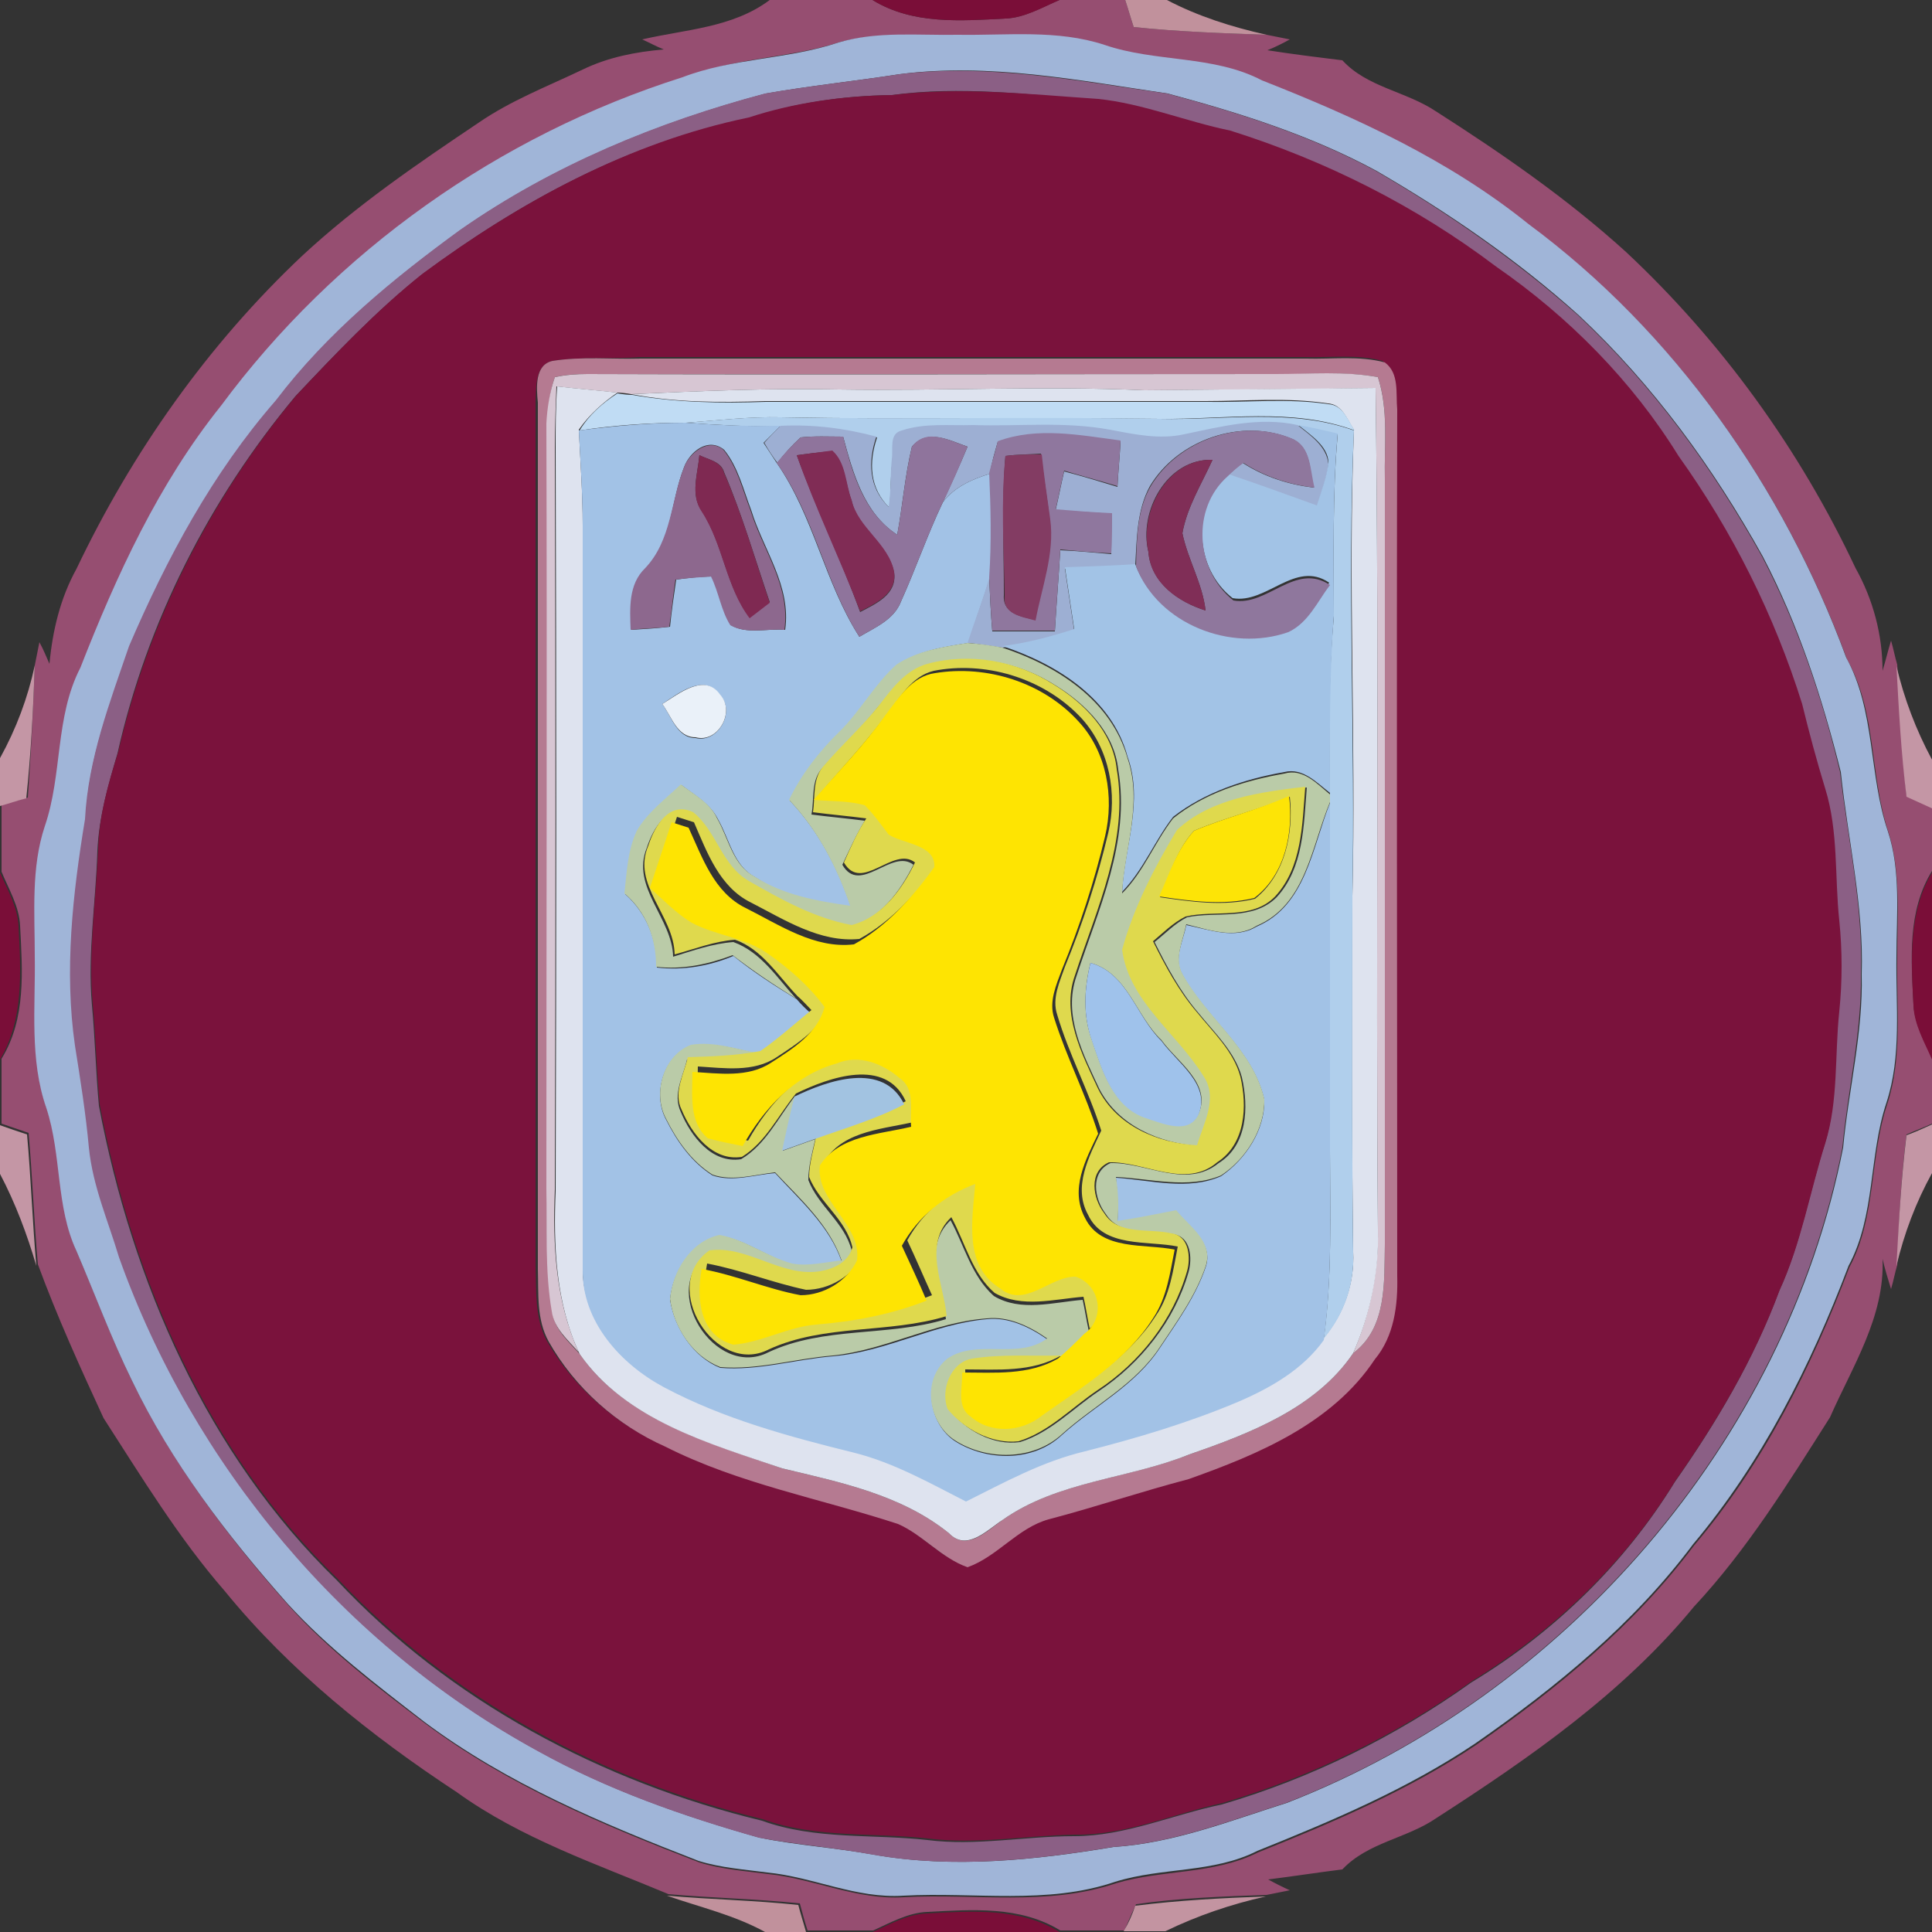 <?xml version="1.0" encoding="utf-8"?>
<!-- Generator: Adobe Illustrator 26.0.3, SVG Export Plug-In . SVG Version: 6.00 Build 0)  -->
<svg version="1.1" id="Layer_1" xmlns="http://www.w3.org/2000/svg" xmlns:xlink="http://www.w3.org/1999/xlink" x="0px" y="0px"
	 viewBox="0 0 250 250" style="enable-background:new 0 0 250 250;" xml:space="preserve">
<rect x="0" y="0" width="250" height="250" fill="#333333" stroke="none"/>
<style type="text/css">
	.st0{fill:#964E71;}
	.st1{fill:#7A0E38;}
	.st2{fill:#C1919C;}
	.st3{fill:#A0B5D8;}
	.st4{fill:#8B5F85;}
	.st5{fill:#7A123C;}
	.st6{fill:#B57A91;}
	.st7{fill:#D7C6D3;}
	.st8{fill:#DEE3EF;}
	.st9{fill:#C0DCF4;}
	.st10{fill:#B0CFEC;}
	.st11{fill:#A2C2E6;}
	.st12{fill:#9DAFD3;}
	.st13{fill:#A2C3E6;}
	.st14{fill:#8F749C;}
	.st15{fill:#8F779E;}
	.st16{fill:#8F779D;}
	.st17{fill:#8D688E;}
	.st18{fill:#802C55;}
	.st19{fill:#7F2952;}
	.st20{fill:#833C63;}
	.st21{fill:#802E57;}
	.st22{fill:#BACBA8;}
	.st23{fill:#DFD94D;}
	.st24{fill:#C496A5;}
	.st25{fill:#FEE402;}
	.st26{fill:#EAF1F9;}
	.st27{fill:#FDE406;}
	.st28{fill:#9FC2EB;}
	.st29{fill:#A2C3E1;}
	.st30{fill:#C394A1;}
</style>
<g id="_x23_964e71ff">
	<path class="st0" d="M99.6,0h13.3c5.2,3.2,11.4,2.7,17.2,2.4c2.5-0.1,4.8-1.5,7-2.4h8.5c0.4,1.2,0.7,2.3,1.1,3.5
		c5.7,0.6,11.5,0.8,17.2,1c1,0.2,2,0.4,3,0.6c-0.9,0.5-1.9,1-2.9,1.4c3.2,0.5,6.4,0.9,9.7,1.3c3.2,3.5,8.2,4,12.1,6.6
		c8.6,5.5,17,11.3,24.6,18.2c12.4,11.6,22.5,25.6,29.7,40.9c2.3,4.1,3.5,8.7,3.5,13.3c0.4-1.3,0.7-2.6,1.1-3.9
		c0.3,1,0.5,2.1,0.8,3.1c0.3,5.6,0.6,11.3,1.2,16.9c1.1,0.5,2.2,1,3.3,1.5v8.3c-3.2,5.2-2.7,11.4-2.4,17.2c0.1,2.5,1.4,4.8,2.4,7
		v8.5c-1.1,0.5-2.2,0.9-3.3,1.4c-0.7,5.6-1,11.3-1.2,16.9c-0.3,1-0.5,2.1-0.8,3.1c-0.4-1.3-0.8-2.6-1.1-3.9
		c0.3,7.5-3.9,13.9-6.8,20.5c-5.4,8.5-10.7,17.1-17.6,24.5c-9.2,11.2-21.3,19.6-33.4,27.4c-3.8,2.6-8.8,3.1-12.1,6.6
		c-3.2,0.4-6.4,0.9-9.6,1.3c0.9,0.5,1.9,1,2.8,1.4c-1,0.2-2,0.4-3,0.6c-5.7,0.2-11.3,0.4-16.9,1.2c-0.5,1.1-1,2.2-1.5,3.4h-8.3
		c-5.2-3.2-11.4-2.7-17.2-2.4c-2.5,0.1-4.8,1.4-7,2.4h-8.5c-0.4-1.2-0.7-2.4-1-3.5c-5.7-0.6-11.4-0.7-17-1.2
		c-9.3-3.9-19.1-7.2-27.4-13.2c-11.1-7.3-21.6-15.7-30-26c-6-6.9-10.8-14.8-15.7-22.4c-3-6.5-6-13.1-8.5-19.9
		c-0.5-5.6-0.7-11.3-1.2-17c-1.2-0.4-2.3-0.8-3.5-1.2v-8.4c3.2-5.2,2.7-11.4,2.4-17.2c-0.1-2.5-1.5-4.8-2.4-7v-8.6
		c1.1-0.4,2.3-0.7,3.4-1C4,97.6,4.3,91.8,4.5,86.1c0.2-1,0.4-2,0.6-3C5.6,84,6,85,6.4,85.9c0.4-4.3,1.4-8.5,3.5-12.3
		c7.2-15.1,17-29,29.2-40.5c7-6.5,14.9-11.9,22.8-17.2c4.2-2.9,8.9-4.7,13.5-6.9c3.3-1.6,6.9-2.3,10.5-2.6C84.9,6,84,5.5,83.1,5.1
		C88.7,3.8,94.8,3.6,99.6,0 M108.5,5.5c-6.6,2.1-13.7,1.9-20.1,4.7c-23.7,7.5-44.9,22.5-59.7,42.5c-8.1,10.1-13.5,21.9-18.2,33.9
		c-3.3,6.4-2.4,13.8-4.6,20.5c-1.8,5.5-1.3,11.3-1.3,16.9c0.1,6.6-0.7,13.3,1.5,19.6c2,6,1.2,12.6,3.9,18.5
		c2.4,5.6,4.5,11.3,7.2,16.8c5.2,10.6,12.3,20,20.1,28.8c5.2,5.8,11.5,10.6,17.7,15.3c10.7,8,23.1,13.2,35.5,18
		c2.9,0.9,5.9,1.1,8.9,1.5c5.9,0.6,11.5,3.4,17.6,3c9.1-0.5,18.5,1.2,27.4-1.8c6-1.8,12.6-1.1,18.4-4c9.7-3.9,19.4-8,28.2-13.9
		c10.5-7.3,20.5-15.5,28.2-25.8c9-10.6,15.2-23.1,20.1-36c3.5-6.5,2.6-14.2,4.9-21.1c2-6.1,1.2-12.6,1.3-18.9c0-5.4,0.5-11-1.1-16.2
		c-2.5-7.4-1.5-15.6-5.4-22.5c-8.1-22-22.1-42.1-41.1-56.1c-10.2-8.3-22.3-13.9-34.5-18.6c-6.4-3.3-13.8-2.4-20.4-4.6
		c-6.1-2-12.6-1.2-18.9-1.3C118.8,4.6,113.5,4.1,108.5,5.5z"/>
</g>
<g id="_x23_7a0e38ff">
	<path class="st1" d="M112.9,0h24.2c-2.3,1-4.5,2.3-7,2.4C124.3,2.7,118.1,3.2,112.9,0z"/>
	<path class="st1" d="M0,112.9c1,2.3,2.3,4.5,2.4,7c0.3,5.8,0.7,12-2.4,17.2V112.9z"/>
	<path class="st1" d="M247.6,130.1c-0.3-5.8-0.7-12,2.4-17.2v24.2C249,134.8,247.7,132.6,247.6,130.1z"/>
	<path class="st1" d="M112.9,250c2.3-1,4.5-2.3,7-2.4c5.8-0.3,12-0.8,17.2,2.4H112.9z"/>
</g>
<g id="_x23_c1919cff">
	<path class="st2" d="M145.6,0h5.4c4,2.1,8.4,3.5,12.9,4.5c-5.8-0.2-11.5-0.4-17.2-1C146.3,2.3,146,1.2,145.6,0z"/>
	<path class="st2" d="M86.3,245.3c5.7,0.5,11.4,0.6,17,1.2c0.3,1.2,0.7,2.4,1,3.5H99C95,247.8,90.6,246.8,86.3,245.3z"/>
</g>
<g id="_x23_a0b5d8ff">
	<path class="st3" d="M108.5,5.5c5-1.5,10.3-0.9,15.5-1c6.3,0.1,12.8-0.7,18.9,1.3c6.7,2.3,14.1,1.3,20.4,4.6
		c12.2,4.8,24.2,10.3,34.5,18.6c18.9,14,33,34.1,41.1,56.1c3.8,6.9,2.9,15.2,5.4,22.5c1.7,5.2,1.1,10.8,1.1,16.2
		c-0.1,6.3,0.7,12.8-1.3,18.9c-2.3,6.9-1.4,14.6-4.9,21.1c-4.9,12.9-11.2,25.4-20.1,36c-7.7,10.3-17.7,18.5-28.2,25.8
		c-8.8,5.9-18.5,10-28.2,13.9c-5.7,2.9-12.3,2.1-18.4,4c-8.8,3-18.2,1.3-27.4,1.8c-6.1,0.4-11.6-2.4-17.6-3c-3-0.4-6-0.6-8.9-1.5
		c-12.4-4.8-24.8-10-35.5-18c-6.2-4.8-12.4-9.5-17.7-15.3c-7.8-8.8-15-18.2-20.1-28.8c-2.7-5.5-4.8-11.2-7.2-16.8
		c-2.7-5.8-1.9-12.4-3.9-18.5c-2.2-6.3-1.4-13.1-1.5-19.6c0-5.7-0.5-11.5,1.3-16.9c2.3-6.7,1.3-14.1,4.6-20.5
		c4.7-12,10.1-23.8,18.2-33.9c14.8-20,36-35,59.7-42.5C94.8,7.5,101.9,7.7,108.5,5.5 M116.4,9.6c-5.8,0.9-11.6,1.5-17.3,2.5
		c-13.9,3.7-27.5,9.3-39.4,17.6c-8.8,6.4-17.3,13.4-23.9,22.1c-8.1,9.4-14.1,20.5-19,31.8c-2.5,7.3-5.4,14.6-5.7,22.4
		c-1.6,9.7-2.7,19.5-1.3,29.3c0.7,4.4,1.4,8.8,1.8,13.2c0.5,4.9,2.5,9.5,3.9,14.2c9.6,26.9,29.1,50.2,54.2,63.9
		c9,5,18.7,8.4,28.6,11.2c4.9,1,9.9,1.3,14.8,2.2c10.3,1.8,20.8,0.7,31-1c7.8-0.5,15.1-3.4,22.4-5.7c36-14,64.5-46.7,72-84.8
		c0.7-7.5,2.6-14.9,2.4-22.4c0.3-8.8-1.8-17.5-2.7-26.2c-2.4-9.6-5.5-19.1-10.1-27.9c-6.4-11.5-14.2-22.2-23.8-31.2
		c-8-7.2-16.9-13.3-26.2-18.7c-8.5-4.6-17.7-7.5-27-10C139.6,10.4,128,8.1,116.4,9.6z"/>
</g>
<g id="_x23_8b5f85ff">
	<path class="st4" d="M116.4,9.6c11.6-1.4,23.2,0.9,34.6,2.5c9.3,2.5,18.5,5.4,27,10c9.3,5.4,18.2,11.6,26.2,18.7
		c9.6,9,17.4,19.7,23.8,31.2c4.6,8.8,7.8,18.3,10.1,27.9c1,8.7,3,17.3,2.7,26.2c0.1,7.6-1.7,14.9-2.4,22.4
		c-7.5,38.1-36,70.8-72,84.8c-7.3,2.3-14.6,5.2-22.4,5.7c-10.2,1.7-20.7,2.8-31,1c-4.9-0.9-9.9-1.3-14.8-2.2
		c-9.9-2.8-19.6-6.2-28.6-11.2c-25.1-13.7-44.6-37-54.2-63.9c-1.4-4.7-3.4-9.2-3.9-14.2c-0.4-4.4-1.1-8.8-1.8-13.2
		c-1.4-9.7-0.3-19.6,1.3-29.3c0.4-7.8,3.2-15.1,5.7-22.4c4.9-11.4,10.8-22.4,19-31.8c6.6-8.7,15.1-15.7,23.9-22.1
		c11.9-8.3,25.4-13.9,39.4-17.6C104.8,11.1,110.6,10.5,116.4,9.6 M115.4,12.3c-6.4,0.1-12.7,1-18.7,3.1
		c-15.5,3.1-29.6,10.8-42.2,20.2c-5.9,4.7-11.1,10.2-16.3,15.7C27.1,64.6,19,80.5,15.2,97.5c-1.2,4.1-2.4,8.2-2.6,12.6
		c-0.2,6.7-1.3,13.3-0.7,20c0.4,4.3,0.5,8.7,0.9,13c4.3,22.7,14,45.1,30.8,61.4c14.6,15.6,34.3,26.1,55,31.1
		c6.9,2.5,14.3,1.7,21.4,2.5c6.3,0.8,12.6-0.5,19-0.5c6.6,0,12.8-2.8,19.1-4.1c11.6-3.4,22.5-8.8,32.3-15.8
		c10.6-6.4,19.8-15.3,26.3-25.9c5.4-7.7,10.2-15.8,13.5-24.7c2.8-6.1,3.9-12.7,5.9-19c1.7-5.5,1.2-11.4,1.8-17
		c0.4-3.9,0.4-7.9,0-11.8c-0.6-5.7-0.1-11.5-1.8-17c-1.1-3.6-2.1-7.3-3-11c-3.5-11.5-8.9-22.3-16-32.1c-5.9-9.8-14.1-18.1-23.6-24.5
		c-10.4-7.8-22.1-13.7-34.4-17.6c-5.7-1.2-11.2-3.5-17.1-4.1C133.1,12.2,124.2,11.1,115.4,12.3z"/>
</g>
<g id="_x23_7a123cff">
	<path class="st5" d="M115.4,12.3c8.9-1.1,17.8-0.1,26.7,0.5c5.8,0.6,11.3,2.9,17.1,4.1c12.4,3.9,24.1,9.8,34.4,17.6
		c9.4,6.5,17.6,14.8,23.6,24.5c7,9.8,12.4,20.6,16,32.1c0.9,3.7,1.9,7.4,3,11c1.7,5.5,1.2,11.4,1.8,17c0.4,3.9,0.4,7.9,0,11.8
		c-0.6,5.7-0.1,11.5-1.8,17c-2,6.3-3.1,12.9-5.9,19c-3.3,8.9-8.1,17-13.5,24.7c-6.5,10.6-15.7,19.4-26.3,25.9
		c-9.8,7-20.8,12.4-32.3,15.8c-6.4,1.4-12.5,4.2-19.1,4.1c-6.3,0.1-12.6,1.3-19,0.5c-7.1-0.8-14.5,0-21.4-2.5
		c-20.7-5-40.3-15.5-55-31.1c-16.8-16.3-26.5-38.6-30.8-61.4c-0.4-4.3-0.5-8.6-0.9-13c-0.6-6.7,0.4-13.3,0.7-20
		c0.1-4.3,1.3-8.5,2.6-12.6c3.9-16.9,12-32.9,23.1-46.2c5.2-5.5,10.4-11,16.3-15.7c12.6-9.3,26.7-17,42.2-20.2
		C102.7,13.3,109,12.4,115.4,12.3 M71.5,46.7c-2.3,0.5-2.1,3.4-2.2,5.2c0,37.4,0,74.7,0,112.1c0.1,3.1-0.1,6.5,1.4,9.4
		c3.4,6,8.8,10.8,15.1,13.6c9.5,4.8,20.1,6.8,30.1,10c3.3,1.4,5.6,4.4,9,5.6c3.9-1.4,6.5-5.1,10.5-6.2c6.1-1.6,12.1-3.6,18.1-5.2
		c9.1-3.2,18.6-7.2,24.1-15.5c2.5-3,3-7,2.9-10.8c0-37.4,0-74.7,0-112.1c-0.2-2,0.3-4.7-1.6-6.1c-3.3-0.9-6.8-0.4-10.2-0.5
		c-28.7,0-57.3,0-86,0C79.2,46.5,75.3,46.1,71.5,46.7z"/>
</g>
<g id="_x23_b57a91ff">
	<path class="st6" d="M71.5,46.7c3.8-0.6,7.7-0.2,11.5-0.3c28.7,0,57.3,0,86,0c3.4,0.1,6.9-0.4,10.2,0.5c1.9,1.4,1.4,4,1.6,6.1
		c-0.1,37.4,0,74.7,0,112.1c0.1,3.8-0.4,7.8-2.9,10.8c-5.5,8.3-15.1,12.3-24.1,15.5c-6.1,1.6-12,3.6-18.1,5.2
		c-4,1.1-6.6,4.8-10.5,6.2c-3.4-1.2-5.8-4.2-9-5.6c-10.1-3.3-20.6-5.2-30.1-10c-6.3-2.8-11.7-7.6-15.1-13.6
		c-1.6-2.9-1.3-6.2-1.4-9.4c0-37.4,0-74.7,0-112.1C69.4,50.1,69.2,47.2,71.5,46.7 M71.8,48.8c-0.7,2-0.9,4.1-1,6.2c0.1,33,0,66,0,99
		c0,5.3-0.2,10.6,0.7,15.9c0.3,2.2,2.1,3.7,3.5,5.3c6,8.6,16.8,11.5,26.2,14.8c7.5,1.8,15.4,3.4,21.6,8.4c2.3,2.4,4.9-0.3,6.9-1.7
		c7.2-5.1,16.2-5.3,24.2-8.5c7.8-2.7,16.4-6,21.2-13.1c4.4-3.3,4-9.2,4.1-14.1c0-33,0-66,0-99c-0.1-4.4,0.5-9-0.9-13.2
		c-4.4-0.8-8.8-0.3-13.2-0.4c-29.7,0-59.4,0-89.1,0C74.5,48.4,73.1,48.5,71.8,48.8z"/>
</g>
<g id="_x23_d7c6d3ff">
	<path class="st7" d="M71.8,48.8c1.4-0.3,2.8-0.4,4.2-0.4c29.7,0.1,59.4,0,89.1,0c4.4,0,8.9-0.4,13.2,0.4c1.4,4.3,0.8,8.8,0.9,13.2
		c0,33,0,66,0,99c-0.1,4.9,0.3,10.8-4.1,14.1c2.2-5.1,3.3-10.6,3.2-16.1c-0.3-36.2,0.2-72.5-0.3-108.8c-10,0.2-19.9,0.2-29.9,0.3
		c-13.2-0.6-26.3,0.1-39.5-0.1c-9-0.2-17.9,0.2-26.9,0.6c-0.5-0.1-1.4-0.2-1.9-0.2c-2.6-0.3-5.2-0.5-7.8-0.8
		c-0.1,2.7-0.2,5.3-0.2,7.9c0.1,32,0.1,64,0,96c-0.3,7.2,0.1,14.5,3.1,21.1c-1.4-1.6-3.2-3.1-3.5-5.3c-0.9-5.2-0.6-10.6-0.7-15.9
		c0-33,0.1-66,0-99C70.8,52.9,71.1,50.8,71.8,48.8z"/>
</g>
<g id="_x23_dee3efff">
	<path class="st8" d="M72.1,50c2.6,0.3,5.2,0.5,7.8,0.8c-1.9,1.3-3.7,2.9-5,4.8c0.2,4.1,0.5,8.2,0.5,12.3c0,32,0,64,0,96.1
		c-0.1,6.7,4.9,12.2,10.5,15.2c7.7,4.1,16.3,6.5,24.7,8.5c5.1,1.3,9.8,3.9,14.4,6.3c5-2.5,9.9-5.2,15.4-6.5
		c6.8-1.6,13.4-3.7,19.8-6.4c4.2-1.8,8.3-4.3,11.1-8c2.6-3.1,4-7.1,3.8-11.1c-0.2-15.3-0.2-30.7-0.1-46.1
		c0.5-20.1-0.6-40.2,0.2-60.3c-0.9-1.3-1.5-3.3-3.4-3.4c-5.2-0.8-10.5-0.3-15.8-0.3c-19,0-38,0-57,0c-5.8,0.2-11.6,0.2-17.3-0.9
		c8.9-0.4,17.9-0.8,26.9-0.6c13.2,0.2,26.3-0.5,39.5,0.1c10-0.1,19.9-0.2,29.9-0.3c0.5,36.2,0,72.5,0.3,108.8
		c0.2,5.5-1,11.1-3.2,16.1c-4.8,7.1-13.4,10.4-21.2,13.1c-7.9,3.2-17,3.4-24.2,8.5c-2,1.3-4.6,4.1-6.9,1.7c-6.2-5-14.1-6.6-21.6-8.4
		c-9.4-3.2-20.2-6.2-26.2-14.8c-3.1-6.6-3.4-14-3.1-21.1c0.1-32,0.1-64,0-96C71.9,55.3,71.9,52.7,72.1,50z"/>
</g>
<g id="_x23_c0dcf4ff">
	<path class="st9" d="M79.9,50.9c0.5,0.1,1.4,0.2,1.9,0.2c5.7,1,11.5,1.1,17.3,0.9c19,0,38,0,57,0c5.2,0.1,10.6-0.5,15.8,0.3
		c1.9,0.1,2.5,2.1,3.4,3.4c-8.1-3-16.8-1.4-25.2-1.5c-16.3-0.2-32.7,0.1-49-0.2c-4.1-0.1-8.2,0.4-12.3,0.7c-4.6,0-9.2,0.3-13.8,1
		C76.2,53.7,77.9,52.2,79.9,50.9z"/>
</g>
<g id="_x23_b0cfecff">
	<path class="st10" d="M88.7,54.7c4.1-0.3,8.2-0.8,12.3-0.7c16.3,0.3,32.7-0.1,49,0.2c8.4,0.2,17.1-1.4,25.2,1.5
		c-0.9,20.1,0.2,40.2-0.2,60.3c0,15.4-0.1,30.7,0.1,46.1c0.2,4.1-1.2,8-3.8,11.1c1.1-8,0.8-16.1,0.8-24.2c0-15.1,0-30.2,0-45.3l0-1
		c-0.1-7.7-0.2-15.3,0.5-22.9c0-7.9-0.2-15.8,0.5-23.6c-1.7-0.4-3.4-0.8-5.1-1.1c-4.9-1.1-9.9,0.2-14.7,1.2c-3.2,0.7-6.5,0-9.6-0.6
		c-5.8-1.1-11.8-0.4-17.7-0.6c-3.1,0.1-6.3-0.2-9.2,0.7c-1.7,0.4-1.1,2.4-1.3,3.7c-0.3,2-0.2,4.1-0.4,6.2c-2.6-2.5-2.7-5.9-1.6-9.1
		c-4-1-8.2-1.6-12.4-1.4C96.9,55.2,92.8,55,88.7,54.7z"/>
</g>
<g id="_x23_a2c2e6ff">
	<path class="st11" d="M74.9,55.7c4.6-0.6,9.2-1,13.8-1c4.1,0.3,8.2,0.5,12.3,0.4c-0.7,0.7-1.5,1.5-2.2,2.2c0.6,0.9,1.1,1.7,1.7,2.6
		c4.8,6.9,6.2,15.5,10.7,22.5c2-1.2,4.5-2.2,5.4-4.6c1.9-4.2,3.4-8.6,5.4-12.8c1.5-2,3.8-3,6.1-3.7c0.2,4.5,0.3,9,0,13.5
		c-0.9,2.8-1.9,5.6-2.8,8.4c-3.2,0.5-6.5,1-9.2,2.9c-2.8,2.5-4.7,5.9-7.3,8.6c-2.6,2.6-4.9,5.5-6.6,8.9c3.7,3.9,6.2,8.7,7.9,13.7
		c-4.3-0.6-8.7-1.3-12.4-3.8c-2.8-1.5-3.3-4.9-4.8-7.5c-1-2-3-3.1-4.7-4.4c-2,1.9-4.3,3.6-5.7,6c-1.1,2.5-1.2,5.3-1.6,8.1
		c2.8,2.5,4.1,5.9,4.1,9.5c3.4,0.4,6.8-0.2,9.9-1.5c2.6,2.1,5.4,3.9,8.2,5.6c0.4,0.5,1.3,1.4,1.8,1.8c-2.1,1.8-4.3,3.7-6.6,5.3
		c-2.9-0.6-5.9-1.6-8.9-1.1c-3.6,1.4-5,6.3-3.2,9.6c1.4,2.8,3.3,5.5,6,7.2c2.6,0.9,5.4-0.1,8.1-0.3c3.2,3.5,7,6.8,8.6,11.4
		c-2.1,0.2-4.3,0.8-6.4,0.4c-3.2-0.9-6-3.2-9.4-3.7c-3.6,0.8-6.1,4.7-6.4,8.3c0.6,3.7,3,7.4,6.5,8.8c4.9,0.4,9.7-1.1,14.6-1.5
		c6.9-0.6,13.1-4.2,19.9-4.8c2.8-0.3,5.5,1,7.8,2.6c-3.8,2.8-9,0-12.9,2.6c-3.3,2.7-2.4,8.4,1,10.6c4.1,2.6,10.1,2.7,13.8-0.8
		c4.2-3.8,9.5-6.4,12.7-11.3c2.2-3.3,4.6-6.6,5.9-10.4c1.1-3.1-2.1-5.2-3.8-7.3c-2.5,0.5-5.1,1-7.6,1.4c0.1-1.9,0-3.8-0.2-5.7
		c4.5,0.3,9.3,1.7,13.6-0.2c3.2-2.2,5.7-6,5.6-9.9c-1.5-6.6-7.6-10.6-10.6-16.2c-1.2-2,0.1-4.3,0.5-6.4c3,0.6,6.3,1.9,9.1,0.2
		c6.4-2.7,7.2-10.3,9.5-16c0,15.1,0,30.2,0,45.3c0,8.1,0.3,16.2-0.8,24.2c-2.7,3.8-6.9,6.2-11.1,8c-6.4,2.7-13.1,4.7-19.8,6.4
		c-5.5,1.3-10.4,4-15.4,6.5c-4.7-2.4-9.3-5-14.4-6.3c-8.5-2.1-17-4.4-24.7-8.5c-5.6-3-10.6-8.5-10.5-15.2c0-32,0-64,0-96.1
		C75.4,63.9,75.1,59.8,74.9,55.7 M88.5,60.5c-1.7,4.3-1.5,9.5-4.9,13c-2.2,2.1-2,5.2-1.9,8c1.7-0.1,3.3-0.2,5-0.4
		c0.2-2,0.5-4.1,0.8-6.1c1.5-0.2,3.1-0.4,4.6-0.4c1,2,1.3,4.4,2.5,6.3c2,1.2,4.7,0.4,7,0.6c0.8-5.7-2.8-10.3-4.4-15.5
		c-1-2.6-1.7-5.6-3.5-7.8C91.6,56.5,89.2,58.5,88.5,60.5 M85.7,91.1c1.2,1.6,1.9,4.4,4.3,4.4c2.9,0.7,5.2-3.4,3.2-5.5
		C91.2,87,87.8,89.7,85.7,91.1z"/>
</g>
<g id="_x23_9dafd3ff">
	<path class="st12" d="M101,55.1c4.2-0.2,8.3,0.3,12.4,1.4c-1.1,3.2-1,6.6,1.6,9.1c0.3-2,0.2-4.1,0.4-6.2c0.2-1.3-0.4-3.3,1.3-3.7
		c3-1,6.2-0.6,9.2-0.7c5.9,0.2,11.8-0.5,17.7,0.6c3.2,0.6,6.4,1.3,9.6,0.6c4.8-1,9.8-2.3,14.7-1.2c1.6,1.3,3.8,2.7,4,5.1
		c-0.2,1.9-1,3.8-1.5,5.6c-3.9-1.4-7.7-2.8-11.6-4.1c0.6-0.6,1.3-1.2,2-1.7c2.8,1.8,5.9,2.8,9.2,3.2c-0.6-2.2-0.3-5.2-2.8-6.3
		c-6.5-2.8-14.8,0.1-18.4,6.1c-1.7,3.1-1.7,6.8-1.9,10.3c-3,0.2-6.1,0.3-9.1,0.4c0.4,2.7,0.8,5.3,1.2,8c-3,1-6.1,1.8-9.3,2.2
		c-1.5-0.2-3-0.5-4.5-0.6c0.9-2.8,2-5.6,2.8-8.4c0.1,2.3,0.2,4.6,0.4,6.9c2.7,0,5.4,0,8.1,0c0.2-3.5,0.5-7,0.7-10.5
		c2.2,0.1,4.4,0.3,6.6,0.5c0-1.7,0-3.4,0.1-5.2c-2.4-0.2-4.9-0.3-7.3-0.5c0.4-1.7,0.7-3.3,1.1-5c2.3,0.6,4.6,1.3,6.9,2
		c0.1-2,0.3-3.9,0.4-5.9c-5.2-0.7-10.8-1.7-15.9,0.1c-0.4,1.4-0.8,2.7-1,4.1c-2.3,0.7-4.6,1.7-6.1,3.7c1.1-2.4,2.2-4.8,3.2-7.2
		c-2.3-0.8-5.2-2.4-7.2,0c-0.9,3.7-1.2,7.6-1.9,11.4c-4.3-2.8-5.7-7.9-7-12.7c-1.9,0-3.7-0.1-5.5,0.1c-1.1,1-2.1,2.1-3,3.3
		c-0.6-0.8-1.2-1.7-1.7-2.6C99.6,56.5,100.3,55.8,101,55.1z"/>
</g>
<g id="_x23_a2c3e6ff">
	<path class="st13" d="M168,55c1.7,0.3,3.4,0.7,5.1,1.1c-0.7,7.9-0.5,15.7-0.5,23.6c-0.6,7.6-0.5,15.3-0.5,22.9
		c-1.7-1.3-3.5-3.3-5.9-2.7c-5.1,0.9-10.3,2.6-14.4,5.8c-2.4,3.1-3.8,6.8-6.6,9.7c0.3-5.8,2.8-11.7,0.7-17.5
		c-2-7.5-9.2-12-16.2-14.3c3.2-0.4,6.2-1.2,9.3-2.2c-0.4-2.7-0.8-5.3-1.2-8c3-0.1,6.1-0.2,9.1-0.4c2.9,7.6,12.3,11.1,19.7,8.5
		c2.5-1.2,3.8-3.9,5.4-6.1c-4.4-3-8.1,2.8-12.5,2c-4.9-3.8-5.4-11.8-0.7-16.1c3.9,1.3,7.7,2.7,11.6,4.1c0.6-1.9,1.3-3.7,1.5-5.6
		C171.8,57.7,169.6,56.3,168,55z"/>
</g>
<g id="_x23_8f749cff">
	<path class="st14" d="M103.6,56.6c1.8-0.2,3.7-0.1,5.5-0.1c1.2,4.7,2.6,9.8,7,12.7c0.7-3.8,1-7.6,1.9-11.4c1.9-2.5,4.8-0.8,7.2,0
		c-1,2.4-2,4.8-3.2,7.2c-2,4.2-3.5,8.6-5.4,12.8c-0.9,2.4-3.4,3.4-5.4,4.6c-4.5-7.1-5.8-15.6-10.7-22.5
		C101.5,58.7,102.5,57.6,103.6,56.6 M103.1,58.9c2.5,6.9,5.7,13.4,8.2,20.3c2.1-1.1,4.8-2.3,4.4-5.1c-0.7-3.6-4.7-5.6-5.5-9.3
		c-0.8-2.1-0.8-4.8-2.5-6.4C106.1,58.5,104.6,58.7,103.1,58.9z"/>
</g>
<g id="_x23_8f779eff">
	<path class="st15" d="M129.1,57.1c5.1-1.9,10.6-0.8,15.9-0.1c-0.1,2-0.3,3.9-0.4,5.9c-2.3-0.7-4.6-1.3-6.9-2
		c-0.4,1.7-0.7,3.3-1.1,5c2.4,0.2,4.9,0.4,7.3,0.5c0,1.7,0,3.4-0.1,5.2c-2.2-0.1-4.4-0.3-6.6-0.5c-0.2,3.5-0.5,7-0.7,10.5
		c-2.7,0-5.4,0-8.1,0c-0.2-2.3-0.3-4.6-0.4-6.9c0.3-4.5,0.2-9,0-13.5C128.3,59.9,128.8,58.5,129.1,57.1 M130.1,59
		c-0.5,6-0.2,12-0.2,18c-0.2,2.4,2.3,2.8,4,3.2c0.9-4.3,2.5-8.6,1.9-13.1c-0.3-2.8-0.8-5.6-1.1-8.4C133.2,58.8,131.6,58.8,130.1,59z
		"/>
</g>
<g id="_x23_8f779dff">
	<path class="st16" d="M148.9,62.9c3.6-6,11.9-8.9,18.4-6.1c2.4,1.1,2.2,4.1,2.8,6.3c-3.3-0.4-6.4-1.4-9.2-3.2
		c-0.7,0.5-1.4,1.1-2,1.7c-4.8,4.2-4.2,12.2,0.7,16.1c4.4,0.8,8-5,12.5-2c-1.6,2.1-2.8,4.9-5.4,6.1c-7.4,2.6-16.8-1-19.7-8.5
		C147.1,69.7,147.1,66,148.9,62.9 M148.6,71.4c0.3,4,3.9,6.5,7.4,7.6c-0.4-3.5-2.3-6.6-3-10c0.6-3.4,2.5-6.4,3.9-9.5
		C151,59.3,147.3,66.2,148.6,71.4z"/>
</g>
<g id="_x23_8d688eff">
	<path class="st17" d="M88.5,60.5c0.7-1.9,3.2-3.9,5.1-2.3c1.8,2.2,2.5,5.2,3.5,7.8c1.6,5.2,5.2,9.8,4.4,15.5
		c-2.3-0.2-4.9,0.6-7-0.6c-1.2-1.9-1.5-4.3-2.5-6.3c-1.6,0.1-3.1,0.2-4.6,0.4c-0.3,2-0.5,4.1-0.8,6.1c-1.7,0.2-3.3,0.2-5,0.4
		c-0.1-2.8-0.3-5.9,1.9-8C86.9,69.9,86.8,64.8,88.5,60.5 M90.5,58.9c-0.2,2.4-1.2,5.1,0.3,7.2c2.8,4.3,3.1,9.7,6.2,13.8
		c0.9-0.7,1.7-1.3,2.6-2c-1.9-5.6-3.6-11.4-5.9-16.8C93.3,59.7,91.7,59.5,90.5,58.9z"/>
</g>
<g id="_x23_802c55ff">
	<path class="st18" d="M103.1,58.9c1.5-0.2,3-0.4,4.6-0.6c1.8,1.6,1.7,4.3,2.5,6.4c0.8,3.6,4.8,5.6,5.5,9.3c0.4,2.8-2.4,4.1-4.4,5.1
		C108.7,72.3,105.5,65.8,103.1,58.9z"/>
</g>
<g id="_x23_7f2952ff">
	<path class="st19" d="M90.5,58.9c1.2,0.6,2.8,0.8,3.2,2.3c2.4,5.5,4,11.2,5.9,16.8c-0.9,0.7-1.7,1.3-2.6,2
		c-3.1-4.1-3.4-9.5-6.2-13.8C89.3,64,90.3,61.3,90.5,58.9z"/>
</g>
<g id="_x23_833c63ff">
	<path class="st20" d="M130.1,59c1.5-0.2,3.1-0.2,4.7-0.2c0.3,2.8,0.7,5.6,1.1,8.4c0.6,4.4-1.1,8.8-1.9,13.1c-1.8-0.5-4.3-0.8-4-3.2
		C129.9,71,129.5,65,130.1,59z"/>
</g>
<g id="_x23_802e57ff">
	<path class="st21" d="M148.6,71.4c-1.2-5.2,2.5-12.1,8.3-11.9c-1.4,3.1-3.3,6.1-3.9,9.5c0.7,3.4,2.6,6.5,3,10
		C152.5,77.9,148.9,75.5,148.6,71.4z"/>
</g>
<g id="_x23_bacba8ff">
	<path class="st22" d="M125.2,83.2c1.5,0.1,3,0.3,4.5,0.6c7,2.3,14.1,6.8,16.2,14.3c2,5.8-0.4,11.7-0.7,17.5
		c2.8-2.8,4.2-6.6,6.6-9.7c4.1-3.3,9.3-4.9,14.4-5.8c2.4-0.7,4.2,1.3,5.9,2.7l0,1c-2.4,5.7-3.1,13.3-9.5,16
		c-2.8,1.8-6.2,0.5-9.1-0.2c-0.4,2.1-1.6,4.4-0.5,6.4c3.1,5.7,9.1,9.7,10.6,16.2c0.1,3.9-2.4,7.8-5.6,9.9c-4.3,1.8-9.1,0.4-13.6,0.2
		c0.3,1.9,0.4,3.8,0.2,5.7c2.5-0.4,5.1-0.9,7.6-1.4c1.7,2.1,4.9,4.1,3.8,7.3c-1.3,3.8-3.7,7.1-5.9,10.4c-3.2,4.9-8.5,7.5-12.7,11.3
		c-3.7,3.4-9.7,3.4-13.8,0.8c-3.5-2.2-4.4-7.9-1-10.6c3.8-2.6,9.1,0.2,12.9-2.6c-2.3-1.6-5-2.9-7.8-2.6c-6.9,0.5-13.1,4.1-19.9,4.8
		c-4.9,0.4-9.7,1.9-14.6,1.5c-3.6-1.4-6-5.1-6.5-8.8c0.3-3.6,2.7-7.5,6.4-8.3c3.4,0.6,6.1,2.8,9.4,3.7c2.1,0.4,4.3-0.2,6.4-0.4
		c-1.6-4.6-5.3-7.9-8.6-11.4c-2.7,0.3-5.5,1.2-8.1,0.3c-2.7-1.7-4.6-4.4-6-7.2c-1.8-3.3-0.4-8.2,3.2-9.6c3-0.5,6,0.6,8.9,1.1
		c-3.1,0.6-6.3,0.7-9.4,0.8c-0.5,2.2-1.9,4.5-0.8,6.8c1.3,3.1,4,6.7,7.8,6.1c3.2-1.9,4.8-5.4,7-8.2c-0.6,2.4-1.1,4.7-1.6,7.1
		c1.4-0.5,2.8-1,4.2-1.5c-0.4,1.8-0.9,3.5-0.9,5.3c1.3,3.4,4.7,5.5,5.6,9.1c-0.5,1.9-2.5,2.8-4.2,3.1c-5,0.8-9.4-3.3-14.3-2.7
		c-6.6,4.6,0.8,16.3,7.7,12.8c7.2-3.4,15.5-2,23-4.3c-0.4-4.2-3.1-9.3,0.6-12.8c1.8,3.3,2.7,7.2,5.6,9.8c3.5,2.1,7.7,0.8,11.5,0.5
		c0.3,1.4,0.5,2.7,0.8,4.1c-1.1,1.1-2.2,2.2-3.4,3.2c-3.8,0.1-7.7-0.2-11.5,0.4c-2.8,0.5-4.1,4-3.2,6.5c2.2,2.7,5.7,4.7,9.2,4.2
		c3.9-1.2,6.9-4.4,10.2-6.6c5.4-3.6,9.8-9.1,11.6-15.4c0.5-1.8,0.3-4.6-2-4.9c-2.9-0.7-6.8,0.4-8.7-2.6c-1.5-1.9-2.1-5.4,0.6-6.6
		c4.7-0.1,9.8,3.4,14,0c3.7-2.3,3.9-7.2,3-11.1c-0.9-3.3-3.5-5.7-5.6-8.3c-2.4-2.8-4.1-6-5.7-9.2c1.4-1.1,2.6-2.4,4.2-3.2
		c3.8-0.8,8.5,0.5,11.6-2.6c3.5-3.8,3.5-9.3,3.9-14.2c-5.8,0.7-12.1,1.5-16.6,5.6c-2.9,4.8-5.6,10.1-7.1,15.5
		c0.9,6.8,7.1,10.8,10.5,16.3c1.9,2.8-0.1,6.1-0.8,9c-5.1-0.4-10.3-2.6-12.8-7.3c-2.1-4.5-4.8-9.6-3-14.7c2.8-8.6,7-17.4,5.4-26.7
		c-0.5-4.8-4.2-8.5-8.1-10.9c-4.8-3.1-10.9-4.2-16.4-2.7c-2.9,0.8-4.7,3.4-6.6,5.5c-2.2,2.8-4.8,5.2-7.2,7.9c-1.5,1.6-1,4-1.4,6
		c2.3,0.3,4.6,0.5,6.9,0.8c-1.1,1.8-2,3.8-2.9,5.7c2.3,4,6.4-2.2,9.2,0c-1.7,3.4-4.3,7-8.2,8.1c-4.8-0.9-9.1-3.3-13.3-5.7
		c-3.5-2-4.2-6.5-7.2-8.9c-3.1-1.5-5,1.8-5.8,4.3c-2.1,5.1,3.3,9.1,3.4,14.1c2.6-0.8,5.1-1.7,7.8-1.9c3.6,1.3,5.7,4.7,8.1,7.3
		c-2.8-1.7-5.6-3.6-8.2-5.6c-3.2,1.2-6.5,1.9-9.9,1.5c0-3.7-1.3-7.1-4.1-9.5c0.3-2.7,0.4-5.5,1.6-8.1c1.4-2.4,3.7-4.1,5.7-6
		c1.7,1.3,3.8,2.4,4.7,4.4c1.5,2.6,2,6,4.8,7.5c3.7,2.4,8.1,3.2,12.4,3.8c-1.7-5-4.2-9.8-7.9-13.7c1.6-3.3,3.9-6.3,6.6-8.9
		c2.7-2.7,4.5-6.1,7.3-8.6C118.7,84.2,122,83.7,125.2,83.2 M141.1,124.6c-0.8,3.3-1,6.8,0.2,10c1.3,3.8,2.7,8.6,7,10
		c2.2,0.6,5.5,2.2,6.8-0.5c1.7-3.9-2.8-6.7-4.8-9.5C147,131.5,145.9,125.9,141.1,124.6z"/>
</g>
<g id="_x23_dfd94dff">
	<path class="st23" d="M120,85.9c5.5-1.5,11.6-0.4,16.4,2.7c3.9,2.4,7.6,6.1,8.1,10.9c1.6,9.3-2.6,18.1-5.4,26.7
		c-1.8,5,0.9,10.2,3,14.7c2.4,4.8,7.7,7,12.8,7.3c0.8-2.8,2.8-6.1,0.8-9c-3.4-5.5-9.6-9.6-10.5-16.3c1.5-5.5,4.2-10.7,7.1-15.5
		c4.4-4.1,10.8-4.9,16.6-5.6c-0.4,4.9-0.4,10.4-3.9,14.2c-3,3.1-7.8,1.7-11.6,2.6c-1.6,0.8-2.9,2.1-4.2,3.2c1.6,3.2,3.3,6.4,5.7,9.2
		c2.1,2.6,4.7,5,5.6,8.3c0.9,3.8,0.7,8.7-3,11.1c-4.1,3.5-9.3-0.1-14,0c-2.7,1.2-2.1,4.7-0.6,6.6c1.8,2.9,5.8,1.9,8.7,2.6
		c2.3,0.3,2.5,3.2,2,4.9c-1.8,6.3-6.1,11.8-11.6,15.4c-3.4,2.3-6.3,5.4-10.2,6.6c-3.5,0.4-7.1-1.6-9.2-4.2c-0.9-2.5,0.4-6,3.2-6.5
		c3.8-0.6,7.7-0.3,11.5-0.4c-3.8,2.2-8.2,1.8-12.4,1.8c0.1,1.9-0.8,4.4,1.1,5.7c2.6,2.3,6.6,2,9.2-0.1c5.1-3.7,10.9-7.1,14.4-12.6
		c1.8-2.6,2.2-5.8,2.8-8.9c-3.9-0.8-9.6,0.2-11.6-4.1c-2-3.6,0.1-7.5,1.7-10.9c-1.6-5.1-4.2-9.9-5.7-15c-0.7-2.1,0.3-4.2,1-6.2
		c2.3-5.6,4.2-11.4,5.6-17.3c1.2-5.1,0.2-10.8-3.4-14.8c-4.6-5-11.9-7.4-18.6-6.3c-3.1,0.4-4.7,3.2-6.4,5.4c-2.8,3.8-6,7.2-9,10.7
		c2.2,0.2,4.4,0.1,6.6,0.7c1.2,1.1,2.1,2.5,3.1,3.8c1.9,1.2,6.2,1.3,5.9,4.2c-2.8,3.9-6.2,7.7-10.4,10c-5.1,0.5-9.7-2.5-14-4.7
		c-4.1-2-5.7-6.5-7.4-10.4c-0.6-0.2-1.6-0.5-2.2-0.7c-0.9,2.8-1.9,5.7-2.8,8.5c1.8,1.6,3.4,3.3,5.4,4.5c3.2,1.7,7.1,1.9,10,4.1
		c2.7,1.9,5.2,4.2,7.2,6.8c-0.9,3.4-4.2,5.4-6.9,7.2c-3,2-6.8,1.4-10.2,1.2c0,2.9-0.5,6.4,2,8.6c1.5,0.4,3,0.7,4.5,1
		c2.7-4.8,6.7-9.2,12.2-10.7c2.8-1.2,5.9-0.1,8.1,1.9c2.1,1.4,1.2,4.2,1.5,6.3c-4,1-9.3,1.1-11.8,5c-0.6,4.6,5.4,7.6,4.8,12.3
		c-1.2,2.7-4.3,4.5-7.3,4.5c-4.3-0.9-8.5-2.6-12.8-3.4c-0.7,3.7-0.3,8.6,4.1,9.8c3.7-0.3,7-2.3,10.7-2.6c4.9-0.4,9.7-1.3,14.3-3.1
		c-1.1-2.4-2.1-4.8-3.2-7.1c2.1-3.8,5.5-6.5,9.5-8c-0.4,4.6-1.5,10.6,3.2,13.5c3.2,2.8,6.5-1.5,9.8-1.5c3.2,1.1,4,5.4,1.1,7.4
		c-0.3-1.4-0.5-2.8-0.8-4.1c-3.8,0.3-8,1.5-11.5-0.5c-2.9-2.5-3.8-6.5-5.6-9.8c-3.7,3.5-1,8.6-0.6,12.8c-7.5,2.3-15.8,1-23,4.3
		c-6.9,3.6-14.3-8.2-7.7-12.8c4.9-0.7,9.3,3.5,14.3,2.7c1.8-0.3,3.7-1.2,4.2-3.1c-0.8-3.6-4.3-5.8-5.6-9.1c0-1.8,0.6-3.6,0.9-5.3
		c3.9-1.4,7.9-2.6,11.6-4.5c-2.6-5.7-9.9-3.1-14.2-1c-2.3,2.8-3.9,6.3-7,8.2c-3.8,0.6-6.5-3-7.8-6.1c-1.1-2.2,0.3-4.6,0.8-6.8
		c3.2-0.1,6.3-0.2,9.4-0.8c2.3-1.6,4.4-3.5,6.6-5.3c-0.4-0.4-1.3-1.4-1.8-1.8c-2.5-2.6-4.6-6.1-8.1-7.3c-2.7,0.2-5.2,1.2-7.8,1.9
		c-0.1-5.1-5.6-9-3.4-14.1c0.8-2.5,2.7-5.8,5.8-4.3c3,2.4,3.7,6.9,7.2,8.9c4.2,2.4,8.5,4.8,13.3,5.7c3.9-1,6.5-4.6,8.2-8.1
		c-2.8-2.2-6.9,4-9.2,0c0.9-2,1.7-3.9,2.9-5.7c-2.3-0.3-4.6-0.5-6.9-0.8c0.3-2-0.1-4.4,1.4-6c2.3-2.7,5-5.1,7.2-7.9
		C115.3,89.3,117.1,86.7,120,85.9 M154.5,107.5c-2.2,2.4-3.1,5.6-4.4,8.6c4.1,0.6,8.3,1.2,12.3,0.2c3.9-3.1,5-8.5,4.5-13.2
		C162.8,104.8,158.5,105.8,154.5,107.5z"/>
</g>
<g id="_x23_c496a5ff">
	<path class="st24" d="M0,98.1c2.1-3.8,3.6-7.8,4.5-12C4.3,91.8,4,97.6,3.4,103.3c-1.2,0.3-2.3,0.7-3.4,1V98.1z"/>
	<path class="st24" d="M245.4,86.2c1,4.2,2.5,8.2,4.6,12.1v6.3c-1.1-0.5-2.2-1-3.3-1.5C246,97.4,245.7,91.8,245.4,86.2z"/>
	<path class="st24" d="M0,145.6c1.1,0.4,2.3,0.8,3.5,1.2c0.5,5.6,0.7,11.3,1.2,17c-1.2-4.1-2.7-8.1-4.7-11.9V145.6z"/>
	<path class="st24" d="M246.7,146.9c1.1-0.4,2.2-0.9,3.3-1.4v6.3c-2.1,3.8-3.6,7.8-4.6,12C245.7,158.2,246,152.6,246.7,146.9z"/>
</g>
<g id="_x23_fee402ff">
	<path class="st25" d="M114.6,92.5c1.7-2.2,3.4-5,6.4-5.4c6.7-1.1,14,1.2,18.6,6.3c3.6,3.9,4.6,9.7,3.4,14.8
		c-1.4,5.9-3.3,11.7-5.6,17.3c-0.7,1.9-1.7,4.1-1,6.2c1.6,5.1,4.1,9.9,5.7,15c-1.6,3.3-3.7,7.2-1.7,10.9c2.1,4.3,7.8,3.3,11.6,4.1
		c-0.6,3-1,6.2-2.8,8.9c-3.5,5.5-9.2,8.9-14.4,12.6c-2.6,2.1-6.6,2.4-9.2,0.1c-1.9-1.3-1-3.8-1.1-5.7c4.2,0,8.6,0.4,12.4-1.8
		c1.2-1,2.3-2.1,3.4-3.2c2.8-2,2.1-6.3-1.1-7.4c-3.3-0.1-6.6,4.2-9.8,1.5c-4.7-2.9-3.6-8.8-3.2-13.5c-4,1.5-7.4,4.2-9.5,8
		c1.1,2.4,2.2,4.7,3.2,7.1c-4.6,1.8-9.4,2.7-14.3,3.1c-3.7,0.3-7,2.3-10.7,2.6c-4.4-1.2-4.8-6-4.1-9.8c4.4,0.8,8.5,2.6,12.8,3.4
		c3,0,6-1.8,7.3-4.5c0.6-4.7-5.4-7.7-4.8-12.3c2.5-3.9,7.7-4,11.8-5c-0.2-2.1,0.6-4.9-1.5-6.3c-2.2-1.9-5.3-3.1-8.1-1.9
		c-5.5,1.5-9.5,5.9-12.2,10.7c-1.5-0.3-3-0.6-4.5-1c-2.5-2.1-2-5.7-2-8.6c3.4,0.2,7.2,0.8,10.2-1.2c2.8-1.8,6-3.8,6.9-7.2
		c-2-2.7-4.5-4.9-7.2-6.8c-3-2.2-6.8-2.4-10-4.1c-2-1.2-3.7-3-5.4-4.5c0.9-2.8,1.9-5.7,2.8-8.5c0.6,0.2,1.6,0.5,2.2,0.7
		c1.8,3.9,3.3,8.4,7.4,10.4c4.4,2.2,8.9,5.3,14,4.7c4.2-2.3,7.6-6.1,10.4-10c0.2-2.9-4-3-5.9-4.2c-1-1.3-1.9-2.6-3.1-3.8
		c-2.1-0.6-4.4-0.5-6.6-0.7C108.6,99.7,111.9,96.3,114.6,92.5z"/>
</g>
<g id="_x23_eaf1f9ff">
	<path class="st26" d="M85.7,91.1c2.1-1.3,5.5-4.1,7.5-1.2c2,2.2-0.3,6.3-3.2,5.5C87.6,95.4,86.9,92.7,85.7,91.1z"/>
</g>
<g id="_x23_fde406ff">
	<path class="st27" d="M154.5,107.5c4-1.7,8.3-2.7,12.3-4.5c0.6,4.7-0.5,10.2-4.5,13.2c-4.1,1-8.2,0.4-12.3-0.2
		C151.3,113.1,152.3,109.9,154.5,107.5z"/>
</g>
<g id="_x23_9fc2ebff">
	<path class="st28" d="M141.1,124.6c4.8,1.3,5.9,6.9,9.2,10.1c2,2.8,6.4,5.6,4.8,9.5c-1.3,2.7-4.6,1.2-6.8,0.5
		c-4.3-1.4-5.7-6.2-7-10C140.1,131.4,140.3,127.9,141.1,124.6z"/>
</g>
<g id="_x23_a2c3e1ff">
	<path class="st29" d="M102.8,141.9c4.3-2.1,11.5-4.6,14.2,1c-3.6,1.9-7.7,3.1-11.6,4.5c-1.4,0.5-2.8,1-4.2,1.5
		C101.7,146.6,102.2,144.2,102.8,141.9z"/>
</g>
<g id="_x23_c394a1ff">
	<path class="st30" d="M146.9,246.6c5.6-0.7,11.3-1,16.9-1.2c-4.5,1-8.9,2.5-13,4.5h-5.4C146,248.9,146.5,247.8,146.9,246.6z"/>
</g>
</svg>
